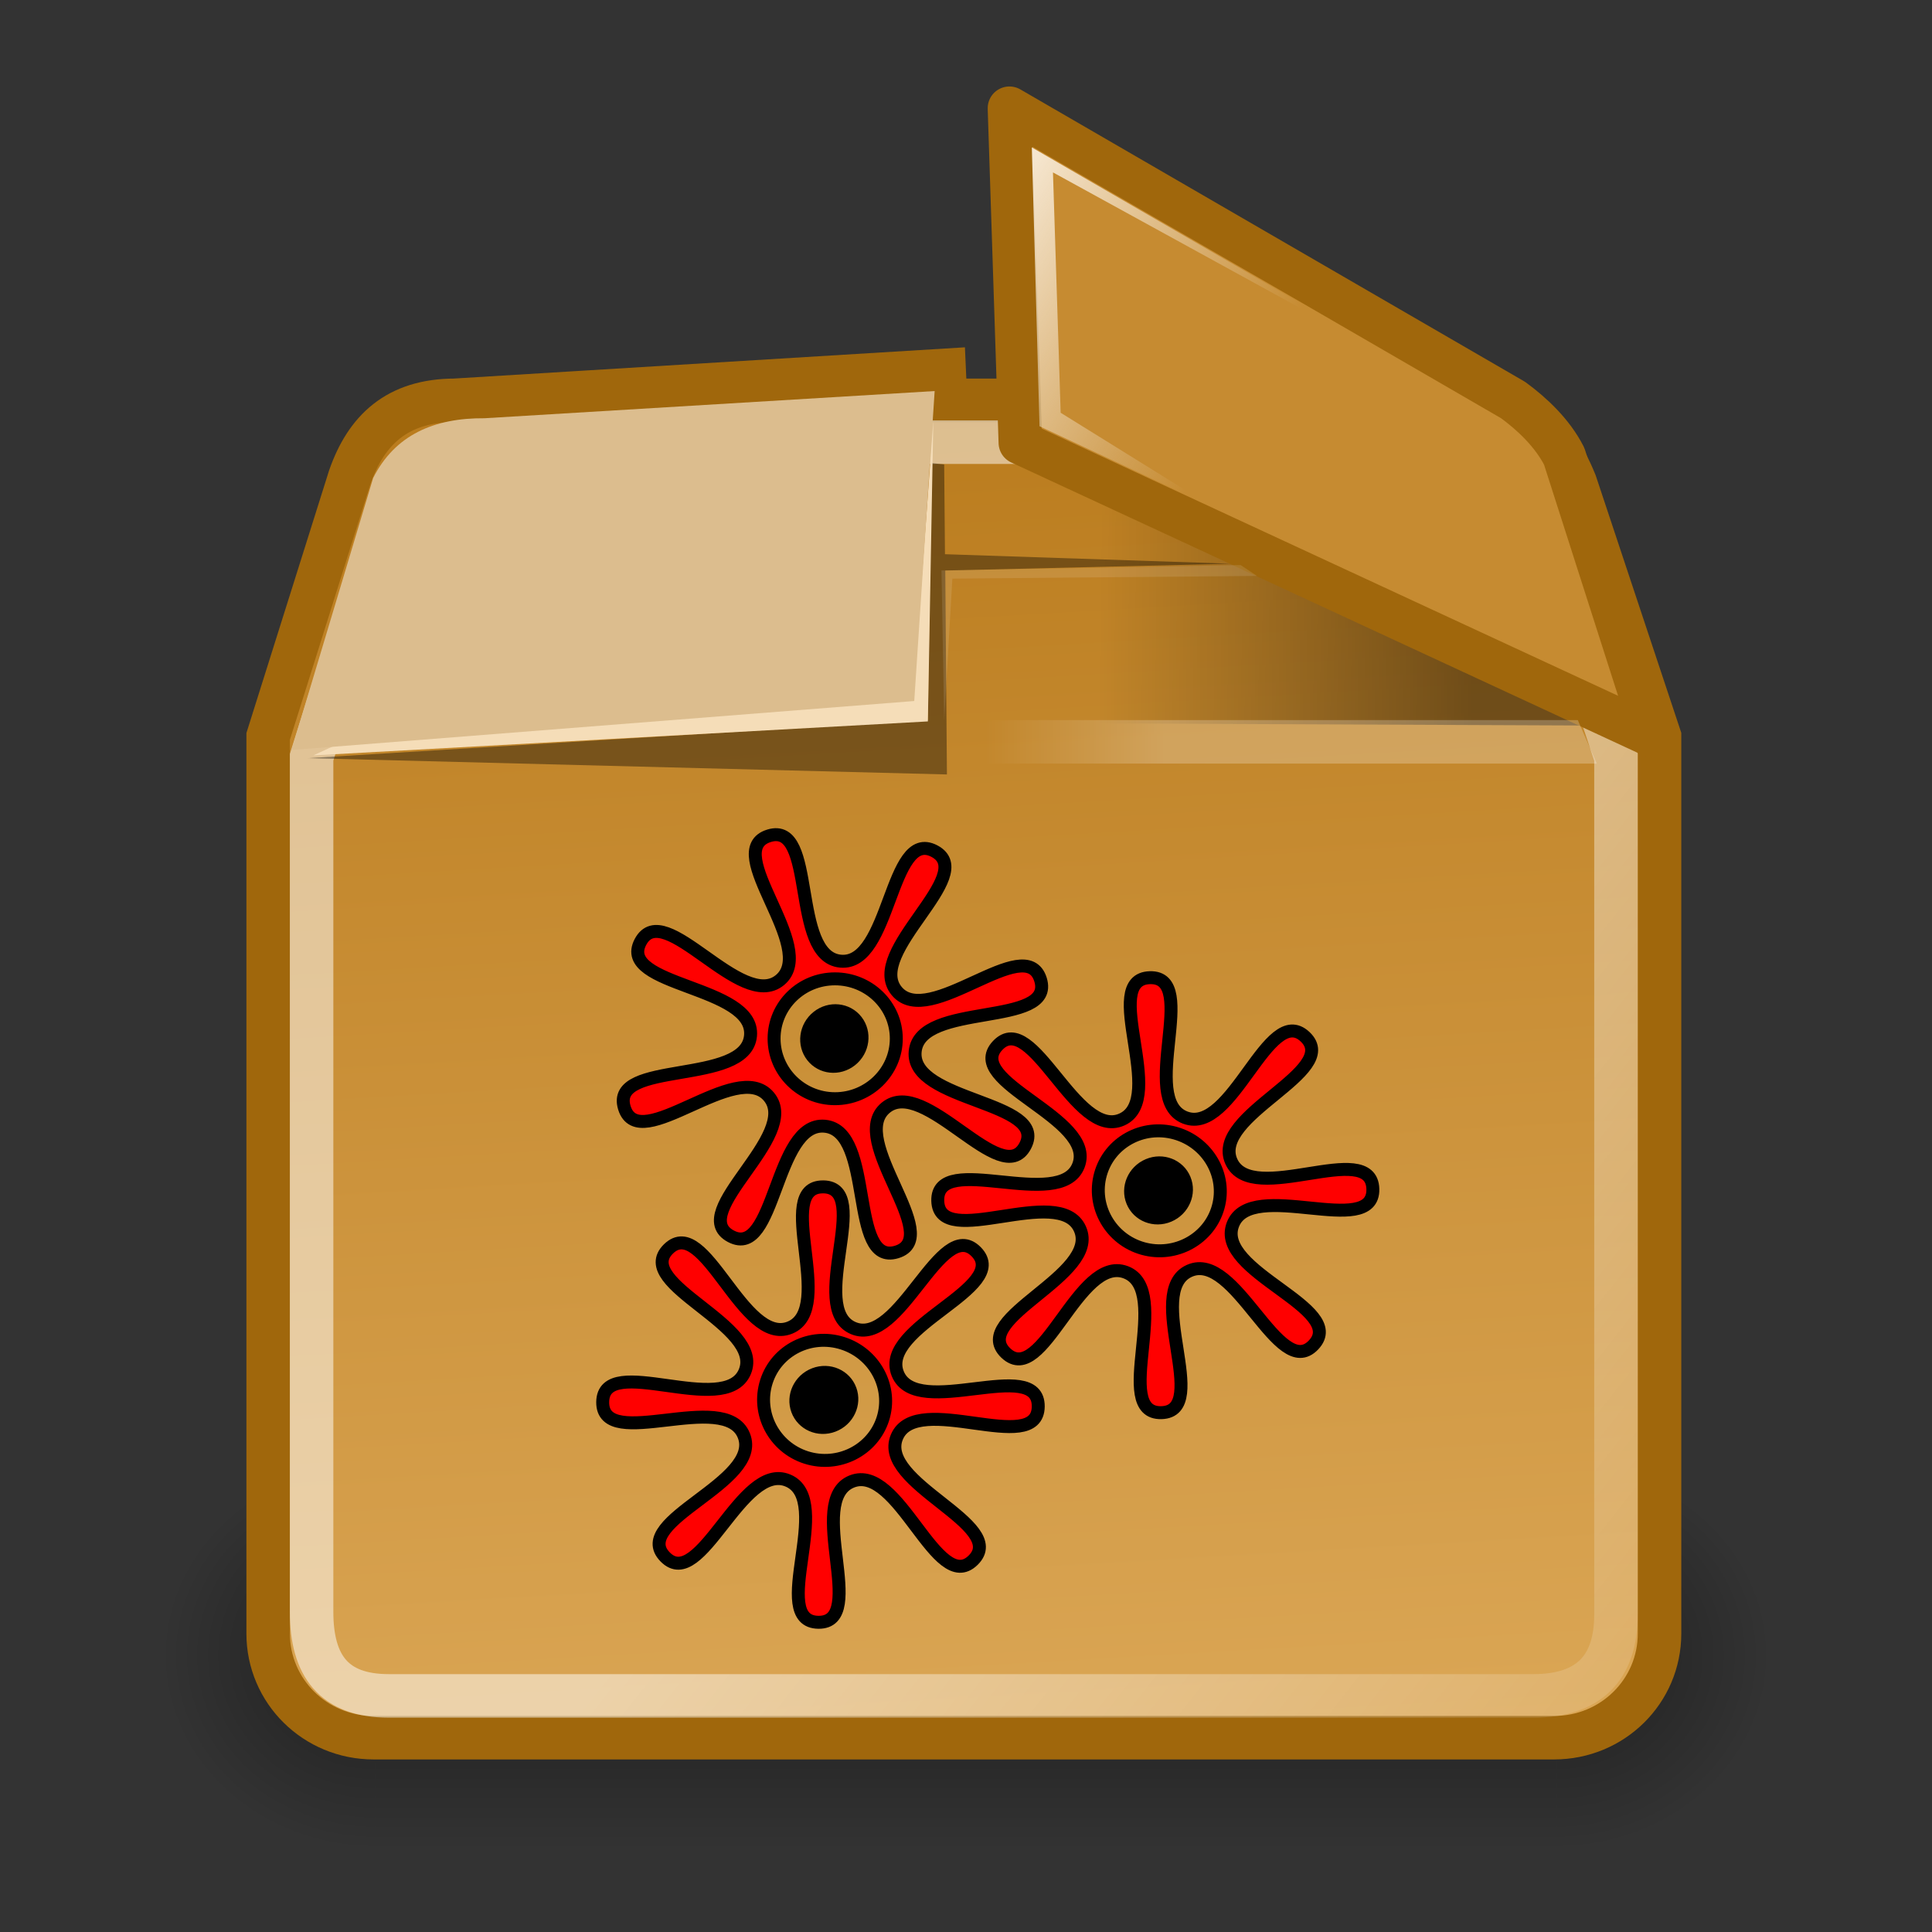 <?xml version="1.0" encoding="UTF-8" standalone="no"?>
<!-- Created with Inkscape (http://www.inkscape.org/) -->

<svg
   xmlns:dc="http://purl.org/dc/elements/1.1/"
   xmlns:cc="http://creativecommons.org/ns#"
   xmlns:rdf="http://www.w3.org/1999/02/22-rdf-syntax-ns#"
   xmlns:svg="http://www.w3.org/2000/svg"
   xmlns="http://www.w3.org/2000/svg"
   xmlns:xlink="http://www.w3.org/1999/xlink"
   xmlns:sodipodi="http://sodipodi.sourceforge.net/DTD/sodipodi-0.dtd"
   xmlns:inkscape="http://www.inkscape.org/namespaces/inkscape"
   sodipodi:docname="ReadyMade.svg"
   inkscape:version="0.48.1 r9760"
   sodipodi:version="0.32"
   id="svg2963"
   height="48px"
   width="48px"
   inkscape:output_extension="org.inkscape.output.svg.inkscape"
   version="1.1">
  <rect width="100%" height="100%" fill="#333333" stroke="none"/>
  <defs
     id="defs3">
    <linearGradient
       id="linearGradient3703">
      <stop
         style="stop-color:black;stop-opacity:0;"
         offset="0"
         id="stop3705" />
      <stop
         id="stop3711"
         offset="0.5"
         style="stop-color:black;stop-opacity:1;" />
      <stop
         style="stop-color:black;stop-opacity:0;"
         offset="1"
         id="stop3707" />
    </linearGradient>
    <linearGradient
       inkscape:collect="always"
       id="linearGradient3681">
      <stop
         style="stop-color:black;stop-opacity:1;"
         offset="0"
         id="stop3683" />
      <stop
         style="stop-color:black;stop-opacity:0;"
         offset="1"
         id="stop3685" />
    </linearGradient>
    <linearGradient
       inkscape:collect="always"
       id="linearGradient4532">
      <stop
         style="stop-color:#000000;stop-opacity:1;"
         offset="0"
         id="stop4534" />
      <stop
         style="stop-color:#000000;stop-opacity:0;"
         offset="1"
         id="stop4536" />
    </linearGradient>
    <linearGradient
       inkscape:collect="always"
       id="linearGradient4559">
      <stop
         style="stop-color:#ffffff;stop-opacity:1;"
         offset="0"
         id="stop4561" />
      <stop
         style="stop-color:#ffffff;stop-opacity:0;"
         offset="1"
         id="stop4563" />
    </linearGradient>
    <linearGradient
       inkscape:collect="always"
       id="linearGradient4770">
      <stop
         style="stop-color:#fcf3e6;stop-opacity:1;"
         offset="0"
         id="stop4772" />
      <stop
         style="stop-color:#fcf3e6;stop-opacity:0;"
         offset="1"
         id="stop4774" />
    </linearGradient>
    <linearGradient
       inkscape:collect="always"
       id="linearGradient4760">
      <stop
         style="stop-color:#ffffff;stop-opacity:1;"
         offset="0"
         id="stop4762" />
      <stop
         style="stop-color:#ffffff;stop-opacity:0;"
         offset="1"
         id="stop4764" />
    </linearGradient>
    <linearGradient
       id="linearGradient4210">
      <stop
         id="stop4212"
         offset="0"
         style="stop-color:#eaba6f;stop-opacity:1;" />
      <stop
         id="stop4214"
         offset="1"
         style="stop-color:#b97a1b;stop-opacity:1;" />
    </linearGradient>
    <linearGradient
       inkscape:collect="always"
       xlink:href="#linearGradient4210"
       id="linearGradient3845"
       gradientUnits="userSpaceOnUse"
       gradientTransform="matrix(1,0,0,1.33,0,-8.664)"
       x1="24.99"
       y1="49.424"
       x2="23.452"
       y2="14.383" />
    <linearGradient
       inkscape:collect="always"
       xlink:href="#linearGradient4760"
       id="linearGradient4766"
       x1="28.062"
       y1="19"
       x2="23.938"
       y2="19"
       gradientUnits="userSpaceOnUse" />
    <linearGradient
       inkscape:collect="always"
       xlink:href="#linearGradient4770"
       id="linearGradient4776"
       x1="23.158"
       y1="7.142"
       x2="30.008"
       y2="11.474"
       gradientUnits="userSpaceOnUse" />
    <linearGradient
       inkscape:collect="always"
       xlink:href="#linearGradient4559"
       id="linearGradient4565"
       x1="23.452"
       y1="30.555"
       x2="43.007"
       y2="45.934"
       gradientUnits="userSpaceOnUse" />
    <linearGradient
       inkscape:collect="always"
       xlink:href="#linearGradient4532"
       id="linearGradient4538"
       x1="35.188"
       y1="17.5"
       x2="26.562"
       y2="17.438"
       gradientUnits="userSpaceOnUse" />
    <radialGradient
       inkscape:collect="always"
       xlink:href="#linearGradient3681"
       id="radialGradient3718"
       gradientUnits="userSpaceOnUse"
       gradientTransform="matrix(0.99,0,0,1.1,32.115,-5.15)"
       cx="5"
       cy="41.5"
       fx="5"
       fy="41.5"
       r="5" />
    <radialGradient
       inkscape:collect="always"
       xlink:href="#linearGradient3681"
       id="radialGradient3720"
       gradientUnits="userSpaceOnUse"
       gradientTransform="matrix(0.99,0,0,1.1,-14.885,-86.15)"
       cx="5"
       cy="41.5"
       fx="5"
       fy="41.5"
       r="5" />
    <linearGradient
       inkscape:collect="always"
       xlink:href="#linearGradient3703"
       id="linearGradient3722"
       gradientUnits="userSpaceOnUse"
       x1="17.554"
       y1="46"
       x2="17.554"
       y2="35"
       gradientTransform="matrix(1.18,0,0,1,-4.219,0)" />
    <radialGradient
       inkscape:collect="always"
       xlink:href="#linearGradient3681"
       id="radialGradient3077"
       gradientUnits="userSpaceOnUse"
       gradientTransform="matrix(0.99,0,0,1.1,32.115,-5.15)"
       cx="5"
       cy="41.5"
       fx="5"
       fy="41.5"
       r="5" />
    <radialGradient
       inkscape:collect="always"
       xlink:href="#linearGradient3681"
       id="radialGradient3079"
       gradientUnits="userSpaceOnUse"
       gradientTransform="matrix(0.99,0,0,1.1,-14.885,-86.15)"
       cx="5"
       cy="41.5"
       fx="5"
       fy="41.5"
       r="5" />
    <linearGradient
       inkscape:collect="always"
       xlink:href="#linearGradient3703"
       id="linearGradient3081"
       gradientUnits="userSpaceOnUse"
       gradientTransform="matrix(1.18,0,0,1,-4.219,0)"
       x1="17.554"
       y1="46"
       x2="17.554"
       y2="35" />
    <linearGradient
       inkscape:collect="always"
       xlink:href="#linearGradient4210"
       id="linearGradient3083"
       gradientUnits="userSpaceOnUse"
       gradientTransform="matrix(1,0,0,1.33,0,-8.664)"
       x1="24.99"
       y1="49.424"
       x2="23.452"
       y2="14.383" />
    <linearGradient
       inkscape:collect="always"
       xlink:href="#linearGradient4559"
       id="linearGradient3085"
       gradientUnits="userSpaceOnUse"
       x1="23.452"
       y1="30.555"
       x2="43.007"
       y2="45.934" />
    <linearGradient
       inkscape:collect="always"
       xlink:href="#linearGradient4532"
       id="linearGradient3087"
       gradientUnits="userSpaceOnUse"
       x1="35.188"
       y1="17.5"
       x2="26.562"
       y2="17.438" />
    <linearGradient
       inkscape:collect="always"
       xlink:href="#linearGradient4760"
       id="linearGradient3089"
       gradientUnits="userSpaceOnUse"
       x1="28.062"
       y1="19"
       x2="23.938"
       y2="19" />
    <linearGradient
       inkscape:collect="always"
       xlink:href="#linearGradient4770"
       id="linearGradient3091"
       gradientUnits="userSpaceOnUse"
       x1="23.158"
       y1="7.142"
       x2="30.008"
       y2="11.474" />
  </defs>
  <sodipodi:namedview
     inkscape:window-y="24"
     inkscape:window-x="0"
     inkscape:window-height="1075"
     inkscape:window-width="2048"
     stroke="#c17d11"
     fill="#e9b96e"
     inkscape:showpageshadow="false"
     inkscape:document-units="px"
     inkscape:grid-bbox="true"
     showgrid="false"
     inkscape:current-layer="layer1"
     inkscape:cy="15.102457"
     inkscape:cx="39.429646"
     inkscape:zoom="11.313708"
     inkscape:pageshadow="2"
     inkscape:pageopacity="0.0"
     borderopacity="0.165"
     bordercolor="#666666"
     pagecolor="#ffffff"
     id="base"
     inkscape:window-maximized="1" />
  <g
     inkscape:groupmode="layer"
     inkscape:label="Layer 1"
     id="layer1">
    <g
       id="g3051"
       transform="matrix(1.081,0,0,1.081,-1.405,-2.649)">
      <g
         style="opacity:0.4"
         transform="matrix(1,0,0,0.818,-3.376531e-6,7.364)"
         id="g3713">
        <rect
           style="fill:url(#radialGradient3077);fill-opacity:1;stroke:none"
           id="rect1907"
           width="4.935"
           height="11"
           x="37.065"
           y="35" />
        <rect
           style="fill:url(#radialGradient3079);fill-opacity:1;stroke:none"
           id="rect3689"
           width="4.935"
           height="11"
           x="-9.935"
           y="-46"
           transform="scale(-1,-1)" />
        <rect
           style="fill:url(#linearGradient3081);fill-opacity:1;stroke:none"
           id="rect3693"
           width="27.13"
           height="11"
           x="9.935"
           y="35" />
      </g>
      <path
         inkscape:r_cy="true"
         inkscape:r_cx="true"
         sodipodi:nodetypes="ccccccccccccc"
         id="rect3115"
         d="M 11.762,11.65 23,10.963 l 0.031,0.688 11.735,0 c 1.343,0 2.174,0.505 2.737,1.894 l 1.938,5.83 0,20.619 c 0,1.327 -1.081,2.394 -2.424,2.394 l -27.13,0 c -1.343,0 -2.424,-1.068 -2.424,-2.394 l 0,-20.619 1.875,-5.955 c 0.375,-1.077 1.081,-1.769 2.424,-1.769 z"
         style="color:#000000;fill:url(#linearGradient3083);fill-opacity:1;fill-rule:nonzero;stroke:#a0670c;stroke-width:1;stroke-linecap:butt;stroke-linejoin:miter;stroke-miterlimit:4;stroke-opacity:1;stroke-dashoffset:0;marker:none;visibility:visible;display:block;overflow:visible"
         inkscape:connector-curvature="0" />
      <path
         style="opacity:0.505;color:#000000;fill:none;stroke:url(#linearGradient3085);stroke-width:1;stroke-linecap:butt;stroke-linejoin:miter;stroke-miterlimit:4;stroke-opacity:1;stroke-dashoffset:0;marker:none;visibility:visible;display:block;overflow:visible"
         d="m 12.493,12.613 21.566,0 c 1.259,0 2.038,0.474 2.565,1.776 l 1.816,5.465 0,19.703 c 0,1.243 -0.639,1.87 -1.898,1.87 l -26.308,0 c -1.259,0 -1.773,-0.689 -1.773,-1.932 l 0,-19.64 1.758,-5.582 c 0.352,-1.009 1.014,-1.659 2.273,-1.659 z"
         id="path3847"
         sodipodi:nodetypes="ccccccccccc"
         inkscape:r_cx="true"
         inkscape:r_cy="true"
         inkscape:connector-curvature="0" />
      <path
         sodipodi:nodetypes="ccccccccc"
         inkscape:r_cy="true"
         inkscape:r_cx="true"
         id="path4740"
         d="m 8.375,19.875 14.688,0.375 -0.038,-4.687 c 0,0 6.559,-0.157 6.559,-0.157 0,0 -6.566,-0.218 -6.566,-0.218 L 23,13.125 22.711,13.093 22.625,19 8.375,19.875 z"
         style="opacity:0.505;color:#000000;fill:#000000;fill-opacity:0.756;fill-rule:evenodd;stroke:none;stroke-width:1;marker:none;visibility:visible;display:inline;overflow:visible"
         inkscape:connector-curvature="0" />
      <path
         sodipodi:nodetypes="cccccc"
         inkscape:r_cy="true"
         inkscape:r_cx="true"
         id="path4742"
         d="M 8.5,19.812 22.625,19.031 22.75,12.125 22.281,18.531 9.312,19.438 8.5,19.812 z"
         style="color:#000000;fill:#f5ddb8;fill-opacity:1;fill-rule:evenodd;stroke:none;stroke-width:1;marker:none;visibility:visible;display:inline;overflow:visible"
         inkscape:connector-curvature="0" />
      <path
         sodipodi:nodetypes="cccccc"
         inkscape:r_cy="true"
         inkscape:r_cx="true"
         id="path4744"
         d="M 22.312,18.562 8,19.688 l 1.875,-6.25 c 0.5,-0.99 1.397,-1.384 2.562,-1.375 l 10.344,-0.625 -0.469,7.125 z"
         style="color:#000000;fill:#dcbd8e;fill-opacity:1;fill-rule:evenodd;stroke:none;stroke-width:1;marker:none;visibility:visible;display:inline;overflow:visible"
         inkscape:connector-curvature="0" />
      <path
         sodipodi:nodetypes="ccccc"
         inkscape:r_cy="true"
         inkscape:r_cx="true"
         id="path4746"
         d="M 23,13.125 23,19.062 37.688,19.125 35.465,13.195 23,13.125 z"
         style="opacity:0.429;color:#000000;fill:url(#linearGradient3087);fill-opacity:1;fill-rule:evenodd;stroke:none;stroke-width:1;marker:none;visibility:visible;display:inline;overflow:visible"
         inkscape:connector-curvature="0" />
      <path
         sodipodi:nodetypes="cccccc"
         inkscape:r_cy="true"
         inkscape:r_cx="true"
         id="path4748"
         d="M 39.312,19.375 24.75,12.625 24.5,4.938 36.074,11.644 c 0.431,0.315 0.903,0.755 1.176,1.293 l 2.062,6.438 z"
         style="color:#000000;fill:#c68b31;fill-opacity:1;fill-rule:evenodd;stroke:#a0670c;stroke-width:1;stroke-linecap:butt;stroke-linejoin:round;stroke-miterlimit:4;stroke-opacity:1;stroke-dasharray:none;stroke-dashoffset:0;marker:none;visibility:visible;display:inline;overflow:visible"
         inkscape:connector-curvature="0" />
      <path
         inkscape:r_cy="true"
         inkscape:r_cx="true"
         id="path4758"
         d="m 23,19 0,1 15,0 L 37.562,19 23,19 z"
         style="opacity:0.231;color:#000000;fill:url(#linearGradient3089);fill-opacity:1;fill-rule:evenodd;stroke:none;stroke-width:1;marker:none;visibility:visible;display:inline;overflow:visible"
         inkscape:connector-curvature="0" />
      <path
         inkscape:r_cy="true"
         inkscape:r_cx="true"
         id="path4768"
         d="m 25.191,12.247 -0.177,-6.408 9.988,5.789 -9.502,-5.215 0.177,5.524 3.491,2.166 -3.977,-1.856 z"
         style="color:#000000;fill:url(#linearGradient3091);fill-opacity:1;fill-rule:evenodd;stroke:none;stroke-width:1;marker:none;visibility:visible;display:inline;overflow:visible"
         inkscape:connector-curvature="0" />
      <path
         inkscape:r_cy="true"
         inkscape:r_cx="true"
         id="path4528"
         d="m 23,19 -0.062,-3.438 6.875,-0.125 0.375,0.25 -7,0.062 L 23,19 z"
         style="opacity:0.11;color:#000000;fill:#ffffff;fill-opacity:1;fill-rule:evenodd;stroke:none;stroke-width:1;marker:none;visibility:visible;display:inline;overflow:visible"
         inkscape:connector-curvature="0" />
      <g
         id="g2998"
         transform="matrix(0.289,0,0,0.289,14.422,21.386)">
        <g
           id="g2126"
           transform="translate(-1.346,-3.645)">
          <path
             transform="matrix(0.55,0.706,-0.698,0.556,26.524,-19.789)"
             d="m 35.455,31.636 c 0,1.707 -1.343,3.091 -3,3.091 -1.657,0 -3,-1.384 -3,-3.091 0,-1.707 1.343,-3.091 3,-3.091 1.657,0 3,1.384 3,3.091 z"
             sodipodi:ry="3.090909"
             sodipodi:rx="3"
             sodipodi:cy="31.636364"
             sodipodi:cx="32.454544"
             id="path10995"
             style="fill:#000000;fill-opacity:1;fill-rule:evenodd;stroke:none"
             sodipodi:type="arc" />
          <path
             id="path1391"
             d="m 17.094,4.594 c -3.85,1.188 3.975,8.896 0.875,11.469 C 14.868,18.635 8.761,9.471 6.875,13.031 c -1.886,3.56 9.129,3.457 8.75,7.469 -0.379,4.011 -11.213,1.867 -10.031,5.719 1.182,3.851 8.935,-3.98 11.5,-0.875 2.565,3.105 -6.59,9.206 -3.031,11.094 3.559,1.888 3.458,-9.124 7.469,-8.75 4.011,0.374 1.866,11.179 5.719,10 3.853,-1.179 -3.976,-8.899 -0.875,-11.469 3.101,-2.57 9.21,6.595 11.094,3.031 1.884,-3.564 -9.129,-3.487 -8.75,-7.5 0.379,-4.013 11.157,-1.87 9.969,-5.719 -1.189,-3.849 -8.87,4.01 -11.438,0.906 -2.567,-3.104 6.562,-9.244 3,-11.125 -3.562,-1.881 -3.458,9.132 -7.469,8.75 -4.011,-0.382 -1.838,-11.157 -5.688,-9.969 z m 5.25,11.375 c 2.678,0 4.875,2.118 4.875,4.75 1e-6,2.632 -2.197,4.781 -4.875,4.781 C 19.666,25.5 17.5,23.351 17.5,20.719 c 0,-2.632 2.166,-4.75 4.844,-4.75 z"
             style="fill:#ff0000;fill-opacity:1;fill-rule:evenodd;stroke:#000000;stroke-width:1.03;stroke-linecap:butt;stroke-linejoin:bevel;stroke-miterlimit:4;stroke-opacity:1;stroke-dasharray:none"
             inkscape:connector-curvature="0" />
        </g>
        <g
           id="g2130"
           transform="matrix(0.963,0.268,-0.268,0.963,30.811,3.226)">
          <path
             transform="matrix(0.55,0.706,-0.698,0.556,26.524,-19.789)"
             d="m 35.455,31.636 c 0,1.707 -1.343,3.091 -3,3.091 -1.657,0 -3,-1.384 -3,-3.091 0,-1.707 1.343,-3.091 3,-3.091 1.657,0 3,1.384 3,3.091 z"
             sodipodi:ry="3.090909"
             sodipodi:rx="3"
             sodipodi:cy="31.636364"
             sodipodi:cx="32.454544"
             id="path2132"
             style="fill:#000000;fill-opacity:1;fill-rule:evenodd;stroke:none"
             sodipodi:type="arc" />
          <path
             id="path2134"
             d="m 17.094,4.594 c -3.85,1.188 3.975,8.896 0.875,11.469 C 14.868,18.635 8.761,9.471 6.875,13.031 c -1.886,3.56 9.129,3.457 8.75,7.469 -0.379,4.011 -11.213,1.867 -10.031,5.719 1.182,3.851 8.935,-3.98 11.5,-0.875 2.565,3.105 -6.59,9.206 -3.031,11.094 3.559,1.888 3.458,-9.124 7.469,-8.75 4.011,0.374 1.866,11.179 5.719,10 3.853,-1.179 -3.976,-8.899 -0.875,-11.469 3.101,-2.57 9.21,6.595 11.094,3.031 1.884,-3.564 -9.129,-3.487 -8.75,-7.5 0.379,-4.013 11.157,-1.87 9.969,-5.719 -1.189,-3.849 -8.87,4.01 -11.438,0.906 -2.567,-3.104 6.562,-9.244 3,-11.125 -3.562,-1.881 -3.458,9.132 -7.469,8.75 -4.011,-0.382 -1.838,-11.157 -5.688,-9.969 z m 5.25,11.375 c 2.678,0 4.875,2.118 4.875,4.75 1e-6,2.632 -2.197,4.781 -4.875,4.781 C 19.666,25.5 17.5,23.351 17.5,20.719 c 0,-2.632 2.166,-4.75 4.844,-4.75 z"
             style="fill:#ff0000;fill-opacity:1;fill-rule:evenodd;stroke:#000000;stroke-width:1.03;stroke-linecap:butt;stroke-linejoin:bevel;stroke-miterlimit:4;stroke-opacity:1;stroke-dasharray:none"
             inkscape:connector-curvature="0" />
        </g>
        <g
           id="g2136"
           transform="matrix(0.953,0.304,-0.304,0.953,5.164,19.293)">
          <path
             transform="matrix(0.55,0.706,-0.698,0.556,26.524,-19.789)"
             d="m 35.455,31.636 c 0,1.707 -1.343,3.091 -3,3.091 -1.657,0 -3,-1.384 -3,-3.091 0,-1.707 1.343,-3.091 3,-3.091 1.657,0 3,1.384 3,3.091 z"
             sodipodi:ry="3.090909"
             sodipodi:rx="3"
             sodipodi:cy="31.636364"
             sodipodi:cx="32.454544"
             id="path2138"
             style="fill:#000000;fill-opacity:1;fill-rule:evenodd;stroke:none"
             sodipodi:type="arc" />
          <path
             id="path2140"
             d="m 17.094,4.594 c -3.85,1.188 3.975,8.896 0.875,11.469 C 14.868,18.635 8.761,9.471 6.875,13.031 c -1.886,3.56 9.129,3.457 8.75,7.469 -0.379,4.011 -11.213,1.867 -10.031,5.719 1.182,3.851 8.935,-3.98 11.5,-0.875 2.565,3.105 -6.59,9.206 -3.031,11.094 3.559,1.888 3.458,-9.124 7.469,-8.75 4.011,0.374 1.866,11.179 5.719,10 3.853,-1.179 -3.976,-8.899 -0.875,-11.469 3.101,-2.57 9.21,6.595 11.094,3.031 1.884,-3.564 -9.129,-3.487 -8.75,-7.5 0.379,-4.013 11.157,-1.87 9.969,-5.719 -1.189,-3.849 -8.87,4.01 -11.438,0.906 -2.567,-3.104 6.562,-9.244 3,-11.125 -3.562,-1.881 -3.458,9.132 -7.469,8.75 -4.011,-0.382 -1.838,-11.157 -5.688,-9.969 z m 5.25,11.375 c 2.678,0 4.875,2.118 4.875,4.75 1e-6,2.632 -2.197,4.781 -4.875,4.781 C 19.666,25.5 17.5,23.351 17.5,20.719 c 0,-2.632 2.166,-4.75 4.844,-4.75 z"
             style="fill:#ff0000;fill-opacity:1;fill-rule:evenodd;stroke:#000000;stroke-width:1.03;stroke-linecap:butt;stroke-linejoin:bevel;stroke-miterlimit:4;stroke-opacity:1;stroke-dasharray:none"
             inkscape:connector-curvature="0" />
        </g>
      </g>
    </g>
  </g>
</svg>
